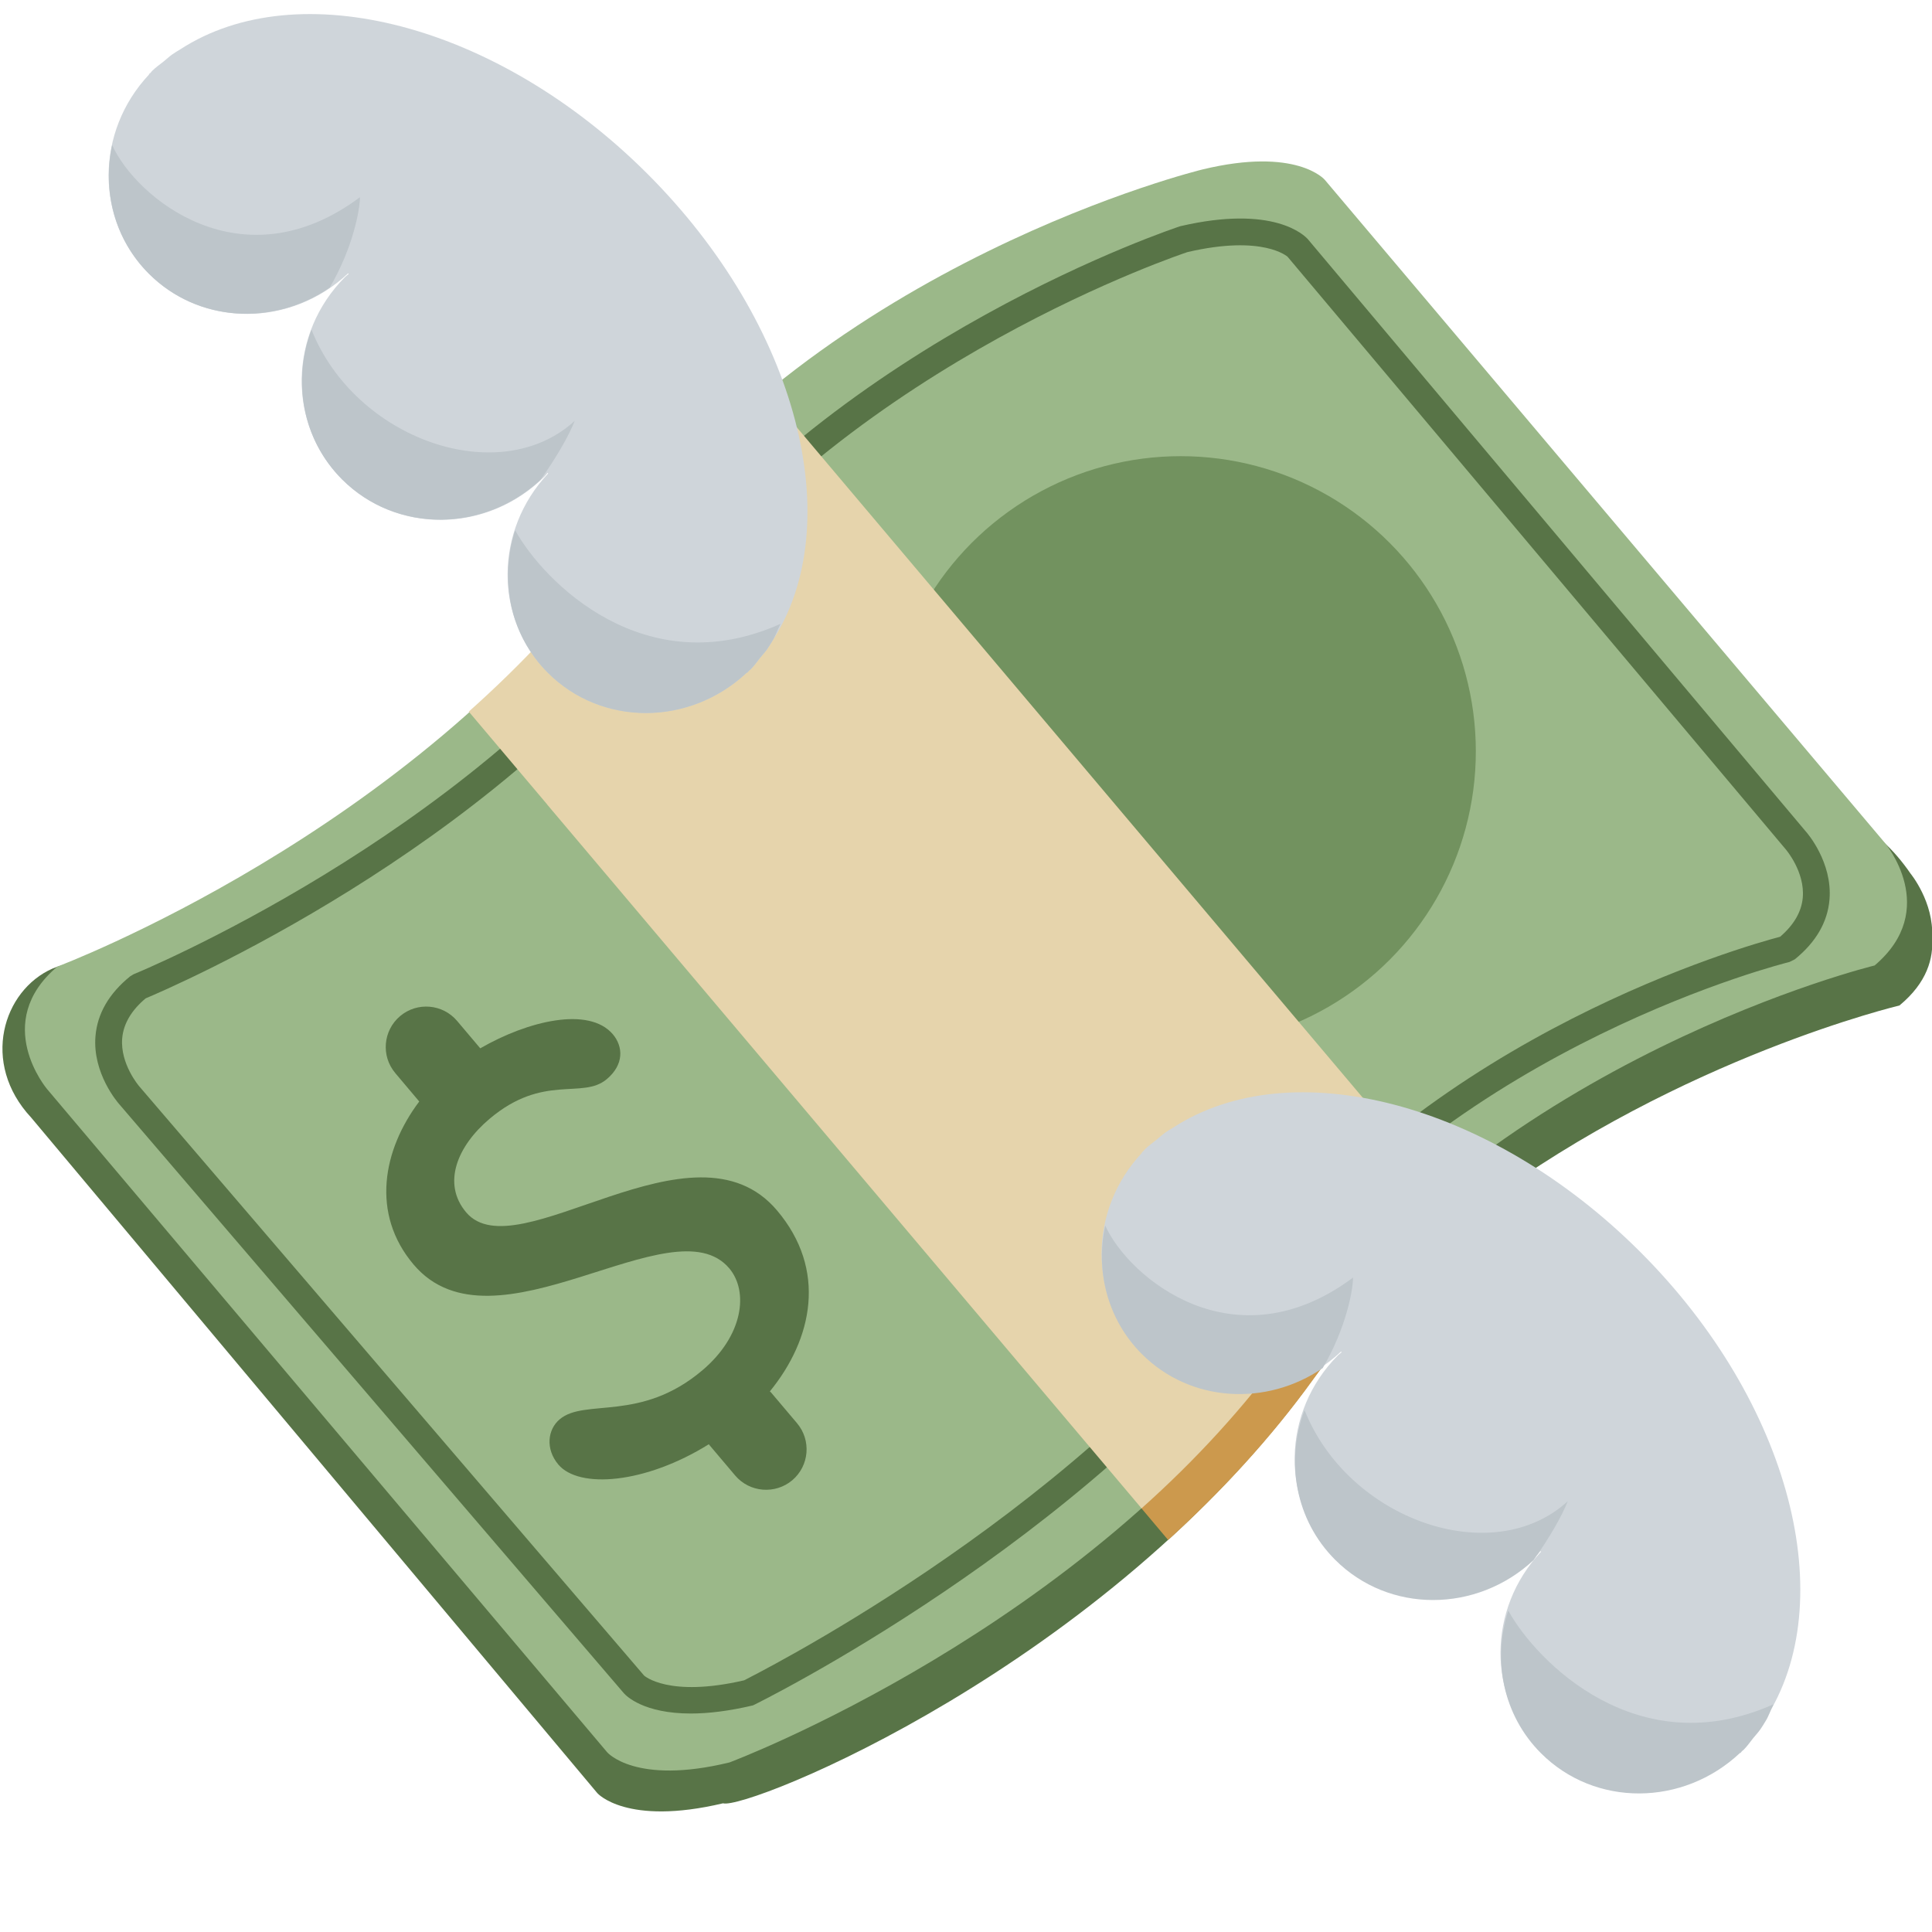 <ns0:svg xmlns:ns0="http://www.w3.org/2000/svg" viewBox="0 0 36 36"><ns0:path fill="#587447" d="M35.602 16.28c-2.582-3.761-7.92 1.774-17.662 2.899-3.607.416-6.857 3.428-11.047 3.141-1.718-.118-4.117-5.061-5.913-4.273-.924.406-1.348 1.761-.398 2.779L11.13 33.412s.536.618 2.342.19c.445.131 7.135-2.55 11.003-7.917.926-1.285 2.03-2.355 3.173-3.249 3.711-2.744 7.745-3.7 7.745-3.7.516-.426.637-.879.609-1.272.034-.656-.4-1.184-.4-1.184z" /><ns0:path fill="#9bb889" d="M11.476 10.274c-3.783 5.25-10.408 7.737-10.408 7.737-1.236 1.047-.192 2.281-.192 2.281l10.438 12.359s.522.617 2.28.189c0 0 6.625-2.482 10.407-7.732 3.899-5.41 10.93-7.118 10.93-7.118 1.235-1.047.192-2.283.192-2.283L24.685 3.35s-.522-.618-2.28-.192c0 0-7.03 1.704-10.929 7.116z" /><ns0:circle fill="#72925f" cx="22" cy="14" r="5.5" /><ns0:path fill="#587447" d="M12.873 31.929c-.881 0-1.204-.328-1.248-.378L2.216 20.568c-.018-.021-.495-.567-.437-1.261.035-.421.253-.796.647-1.115l.063-.038c.061-.024 6.163-2.532 9.583-7.065l.2.15-.2-.15c3.618-4.796 9.859-6.854 9.921-6.874 1.745-.406 2.316.174 2.377.242l9.285 11.044c.017.018.493.566.435 1.261-.035.42-.253.795-.647 1.114l-.099.049c-.061.015-6.129 1.523-9.644 6.181-3.499 4.64-9.607 7.642-9.668 7.671-.464.11-.846.152-1.159.152zm-.871-.707c.001 0 .452.416 1.865.088.008-.011 6.009-2.962 9.436-7.504 3.437-4.555 9.225-6.182 9.867-6.351.257-.221.399-.466.422-.729.042-.48-.312-.893-.315-.897L23.992 4.784c-.002 0-.45-.415-1.864-.087-.041.014-6.135 2.026-9.656 6.693-3.366 4.461-9.239 6.995-9.758 7.213-.268.225-.414.476-.437.745-.04.476.312.887.315.891l9.41 10.983z" /><ns0:path fill="#cc994d" d="M21.276 22.166l-.006 5.94.497.59c.969-.884 1.9-1.878 2.705-2.996.835-1.158 1.805-2.149 2.828-2.986l-.483-.575-5.541.027z" /><ns0:path fill="#e6d4ac" d="M26.798 22.118L14.292 7.305c-1.016.836-1.992 1.811-2.822 2.964-.811 1.126-1.755 2.117-2.735 2.991l1.462 1.731-.001.001 11.075 13.114c.98-.875 1.913-1.876 2.725-3.003.83-1.152 1.805-2.126 2.82-2.962l-.019-.023h.001z" /><ns0:path fill="#587447" d="M14.479 22.555c-1.557-1.844-4.853 1.148-5.793.035-.455-.539-.162-1.238.436-1.742 1.005-.85 1.73-.355 2.185-.74.323-.272.306-.605.114-.834-.446-.527-1.586-.252-2.472.26l-.431-.51c-.269-.318-.745-.359-1.063-.09-.318.27-.358.744-.089 1.062l.446.529c-.677.898-.907 2.09-.106 3.037 1.496 1.77 4.833-1.172 5.883.072.364.432.262 1.256-.504 1.902-1.148.971-2.188.516-2.655.91-.228.191-.269.555-.026.844.387.457 1.62.359 2.805-.379.002.002.002.004.002.006l.487.576c.269.318.746.357 1.064.09.319-.27.358-.746.089-1.064l-.487-.576c-.005-.006-.013-.01-.019-.016.799-.978 1.069-2.267.134-3.372z" /><ns0:path fill="#cfd5da" d="M32.456 32.588c.009-.008.019-.014.028-.021.068-.068.121-.146.181-.221.042-.052.089-.102.128-.155.035-.05.064-.101.096-.152 1.42-2.187.49-5.895-2.321-8.707-2.812-2.812-6.521-3.742-8.707-2.321-.052.031-.103.06-.153.096-.053.039-.104.086-.154.127-.074.061-.152.113-.221.182-.009.009-.015.019-.022.028-.011.011-.024.018-.036.03l.006.005c-1 1.062-1.012 2.705-.006 3.712 1.008 1.008 2.65.994 3.713-.006l.011.012c-.021.02-.044.033-.064.053-1.059 1.059-1.084 2.748-.059 3.775 1.026 1.025 2.717 1 3.775-.059.02-.02.033-.043.053-.064l.011.012c-1 1.062-1.013 2.705-.005 3.713 1.007 1.006 2.649.994 3.711-.006l.006.006c.01-.014.018-.027.029-.039z" /><ns0:path fill="#bdc5ca" d="M21.277 25.231c.906.905 2.321.979 3.37.261.439-.75.565-1.463.565-1.686-2.207 1.646-4.177.009-4.618-.97-.183.846.039 1.75.683 2.395zm7.299 3.84c.298-.419.529-.824.637-1.098-1.405 1.288-4.091.345-4.905-1.698-.358.95-.175 2.044.571 2.79 1.002 1.002 2.634.994 3.697.006zm3.854 3.595l.029-.036c.01-.008.02-.014.028-.022.069-.068.122-.146.181-.22.043-.053.089-.102.128-.156.036-.049.065-.101.097-.152.065-.1.1-.218.155-.324-2.528 1.131-4.415-.788-4.944-1.745-.295.917-.103 1.944.609 2.657 1.006 1.007 2.648.995 3.711-.006l.006.004z" /><ns0:path fill="#cfd5da" d="M13.956 12.498l.028-.022c.069-.068.122-.146.181-.22.042-.052.088-.101.127-.155.036-.05.065-.101.097-.152 1.42-2.187.489-5.896-2.322-8.707C9.255.43 5.547-.501 3.36.919c-.051.032-.103.061-.153.097-.054.039-.103.085-.155.127-.074.06-.152.112-.22.181-.009.009-.015.02-.022.028-.011.01-.025.019-.036.03l.005.005c-1 1.062-1.012 2.705-.005 3.712 1.007 1.007 2.65.995 3.712-.005l.011.011c-.021.019-.044.033-.064.053-1.059 1.059-1.084 2.748-.058 3.775 1.026 1.027 2.716 1.001 3.775-.058.02-.02.033-.043.053-.064l.011.011c-1 1.062-1.013 2.705-.005 3.712 1.007 1.007 2.649.995 3.711-.006l.005.006c.011-.011.02-.024.031-.036z" /><ns0:path fill="#bdc5ca" d="M2.773 5.1c.906.906 2.321.98 3.37.26.439-.75.564-1.462.564-1.685-2.206 1.645-4.177.007-4.617-.972-.183.847.039 1.752.683 2.397zm7.301 3.838c.297-.419.528-.822.635-1.096-1.406 1.288-4.092.344-4.905-1.699-.358.95-.175 2.044.57 2.79 1.004 1.003 2.637.994 3.7.005zm3.851 3.597c.011-.011.02-.024.03-.036l.028-.022c.069-.068.122-.146.181-.22.042-.052.088-.101.127-.155.036-.05.065-.101.097-.152.065-.1.1-.219.155-.325-2.528 1.131-4.415-.787-4.944-1.744-.295.917-.103 1.944.609 2.656 1.007 1.007 2.649.995 3.711-.006l.006.004z" /></ns0:svg>